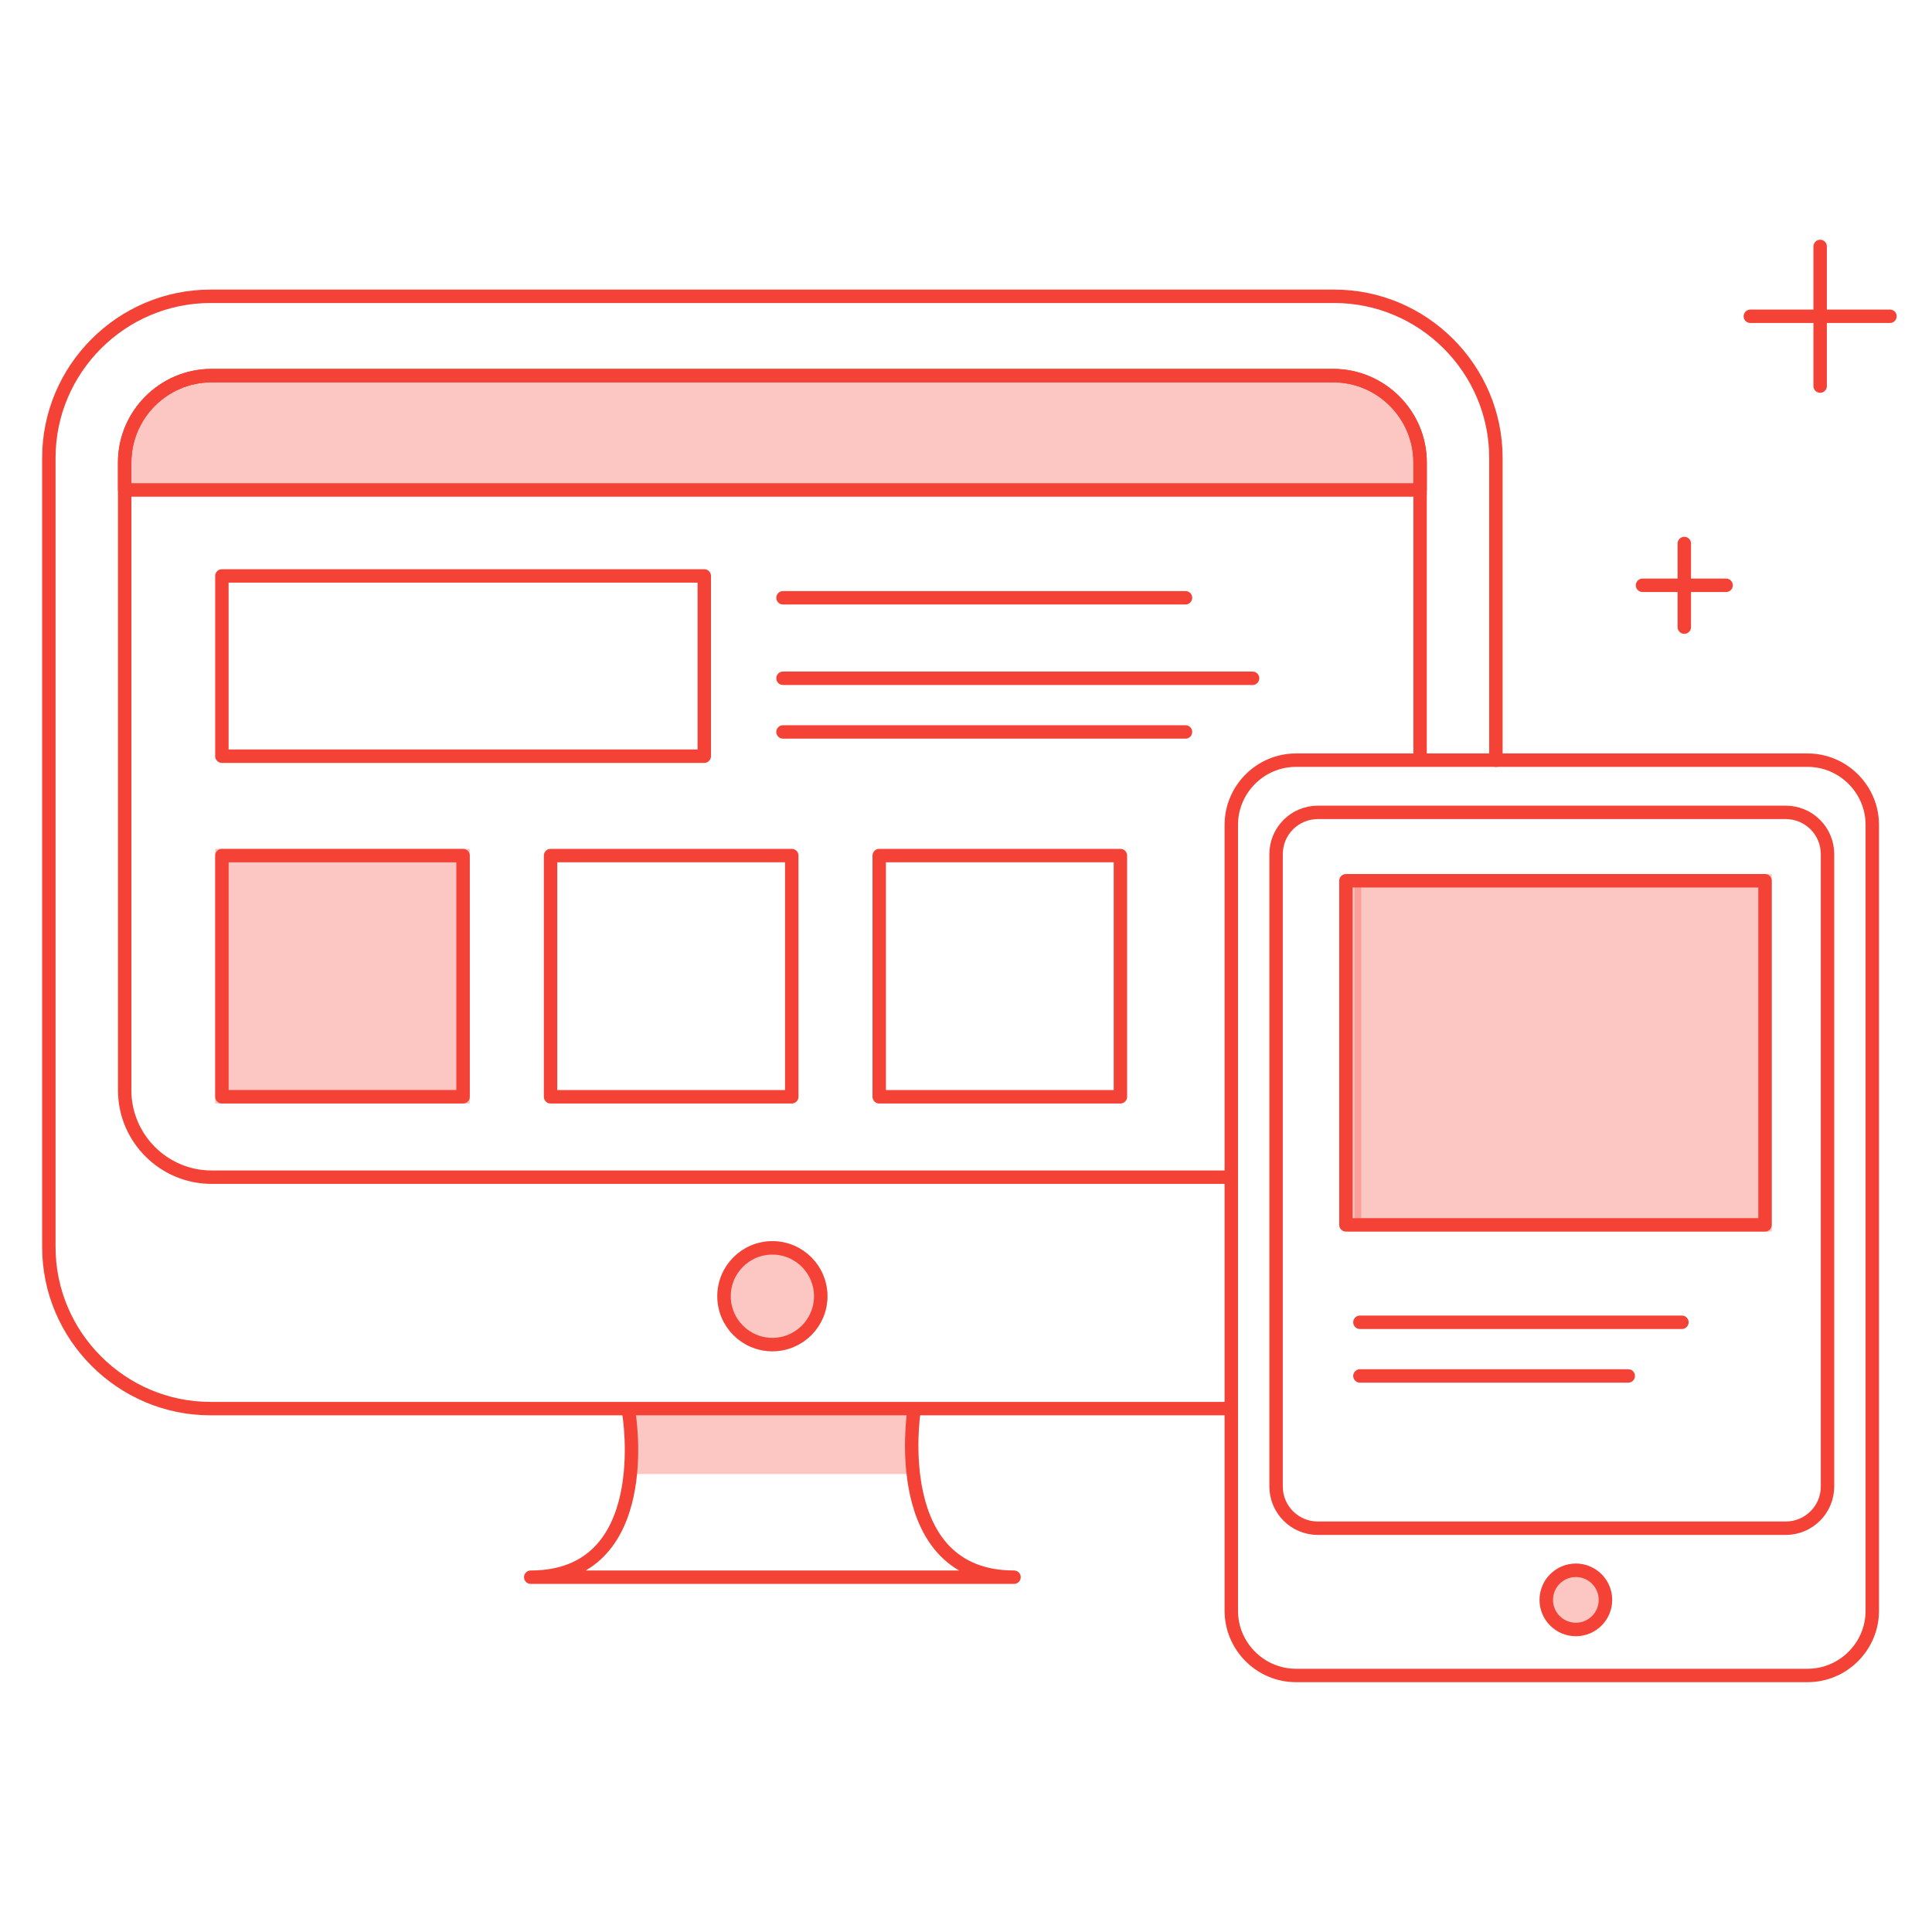 <?xml version="1.0" encoding="UTF-8" standalone="no"?>
<svg
   xmlns:dc="http://purl.org/dc/elements/1.1/"
   xmlns:cc="http://creativecommons.org/ns#"
   xmlns:rdf="http://www.w3.org/1999/02/22-rdf-syntax-ns#"
   xmlns:svg="http://www.w3.org/2000/svg"
   xmlns="http://www.w3.org/2000/svg"
   xmlns:sodipodi="http://sodipodi.sourceforge.net/DTD/sodipodi-0.dtd"
   xmlns:inkscape="http://www.inkscape.org/namespaces/inkscape"
   enable-background="new 0 0 144 144"
   id="Layer_1"
   version="1.1"
   viewBox="0 0 144 144"
   xml:space="preserve"
   inkscape:version="0.91 r13725"
   sodipodi:docname="landing.svg"><defs
     id="defs81" /><sodipodi:namedview
     pagecolor="#ffffff"
     bordercolor="#666666"
     borderopacity="1"
     objecttolerance="10"
     gridtolerance="10"
     guidetolerance="10"
     inkscape:pageopacity="0"
     inkscape:pageshadow="2"
     inkscape:window-width="1366"
     inkscape:window-height="681"
     id="namedview79"
     showgrid="false"
     inkscape:zoom="4.6354778"
     inkscape:cx="72.952007"
     inkscape:cy="69.530752"
     inkscape:window-x="0"
     inkscape:window-y="24"
     inkscape:window-maximized="1"
     inkscape:current-layer="Layer_1" /><circle
     style="opacity:0.3;fill:#f44336;stroke:#f44336;stroke-opacity:1;fill-opacity:1"
     id="circle15"
     r="3.605"
     cy="96.613"
     cx="57.569" /><circle
     style="fill:none;stroke:#f44336;stroke-linecap:round;stroke-linejoin:round;stroke-miterlimit:10;stroke-opacity:1"
     id="circle17"
     stroke-miterlimit="10"
     r="3.605"
     cy="96.613"
     cx="57.569" /><circle
     style="fill:none;stroke:#f44336;stroke-linecap:round;stroke-linejoin:round;stroke-miterlimit:10;stroke-opacity:1"
     id="circle45"
     stroke-miterlimit="10"
     r="2.206"
     cy="119.246"
     cx="117.456" /><rect
     style="opacity:0.3;fill:#f44336;stroke:none;stroke-opacity:1;fill-opacity:1"
     id="rect5"
     y="104.861"
     x="46.961"
     width="20.998"
     height="5.003" /><path
     inkscape:connector-curvature="0"
     style="fill:none;stroke:#f44336;stroke-linecap:round;stroke-linejoin:round;stroke-miterlimit:10;stroke-opacity:1"
     id="path7"
     stroke-miterlimit="10"
     d="m 91.732,104.989 -76.049,0 C 9.06,104.989 3.641,99.57 3.641,92.947 l 0,-58.82 c 0,-6.623 5.419,-12.042 12.042,-12.042 l 83.771,0 c 6.623,0 12.042,5.419 12.042,12.042 l 0,22.536" /><path
     inkscape:connector-curvature="0"
     style="fill:none;stroke:#f44336;stroke-linecap:round;stroke-linejoin:round;stroke-miterlimit:10;stroke-opacity:1"
     id="path9"
     stroke-miterlimit="10"
     d="m 91.732,87.74 -75.97,0 c -3.558,0 -6.469,-2.911 -6.469,-6.469 l 0,-46.804 c 0,-3.558 2.911,-6.47 6.47,-6.47 l 83.613,0 c 3.558,0 6.469,2.911 6.469,6.469 l 0,21.675" /><path
     inkscape:connector-curvature="0"
     style="opacity:0.3;fill:#f44336;stroke:#f44336;stroke-opacity:1;fill-opacity:1"
     id="path11"
     d="m 9.292,36.519 0,-2.052 c 0,-3.558 2.911,-6.47 6.47,-6.47 l 83.613,0 c 3.558,0 6.469,2.911 6.469,6.469 l 0,2.053 -96.552,0 z" /><path
     inkscape:connector-curvature="0"
     style="fill:none;stroke:#f44336;stroke-linecap:round;stroke-linejoin:round;stroke-miterlimit:10;stroke-opacity:1"
     id="path13"
     stroke-miterlimit="10"
     d="m 9.292,36.519 0,-2.052 c 0,-3.558 2.911,-6.47 6.47,-6.47 l 83.613,0 c 3.558,0 6.469,2.911 6.469,6.469 l 0,2.053 -96.552,0 z" /><path
     inkscape:connector-curvature="0"
     style="fill:none;stroke:#f44336;stroke-linecap:round;stroke-linejoin:round;stroke-miterlimit:10;stroke-opacity:1"
     id="path19"
     stroke-miterlimit="10"
     d="m 68.111,105.247 c 0,0 -1.904,12.308 7.468,12.308 -11.421,0 -18.743,0 -18.743,0 l 1.171,0 c 0,0 -7.028,0 -18.45,0 9.371,0 7.321,-12.18 7.321,-12.18" /><rect
     style="fill:none;stroke:#f44336;stroke-linecap:round;stroke-linejoin:round;stroke-miterlimit:10;stroke-opacity:1"
     id="rect21"
     y="42.927"
     x="16.538"
     width="35.955"
     stroke-miterlimit="10"
     height="13.434" /><g
     style="stroke:#f44336;stroke-opacity:1"
     id="g23"><line
       style="fill:none;stroke:#f44336;stroke-linecap:round;stroke-linejoin:round;stroke-miterlimit:10;stroke-opacity:1"
       id="line25"
       y2="44.555"
       y1="44.555"
       x2="88.36"
       x1="58.36"
       stroke-miterlimit="10" /><line
       style="fill:none;stroke:#f44336;stroke-linecap:round;stroke-linejoin:round;stroke-miterlimit:10;stroke-opacity:1"
       id="line27"
       y2="50.555"
       y1="50.555"
       x2="93.36"
       x1="58.36"
       stroke-miterlimit="10" /><line
       style="fill:none;stroke:#f44336;stroke-linecap:round;stroke-linejoin:round;stroke-miterlimit:10;stroke-opacity:1"
       id="line29"
       y2="54.555"
       y1="54.555"
       x2="88.36"
       x1="58.36"
       stroke-miterlimit="10" /></g><rect
     style="opacity:0.3;fill:#f44336;stroke:#f44336;stroke-opacity:1;fill-opacity:1"
     id="rect31"
     y="63.77"
     x="16.538"
     width="17.978"
     height="17.978" /><rect
     style="fill:none;stroke:#f44336;stroke-linecap:round;stroke-linejoin:round;stroke-miterlimit:10;stroke-opacity:1"
     id="rect33"
     y="63.77"
     x="16.538"
     width="17.978"
     stroke-miterlimit="10"
     height="17.978" /><rect
     style="fill:none;stroke:#f44336;stroke-linecap:round;stroke-linejoin:round;stroke-miterlimit:10;stroke-opacity:1"
     id="rect35"
     y="63.77"
     x="41.035"
     width="17.978"
     stroke-miterlimit="10"
     height="17.978" /><rect
     style="fill:none;stroke:#f44336;stroke-linecap:round;stroke-linejoin:round;stroke-miterlimit:10;stroke-opacity:1"
     id="rect37"
     y="63.77"
     x="65.532"
     width="17.978"
     stroke-miterlimit="10"
     height="17.978" /><path
     inkscape:connector-curvature="0"
     style="fill:none;stroke:#f44336;stroke-linecap:round;stroke-linejoin:round;stroke-miterlimit:10;stroke-opacity:1"
     id="path39"
     stroke-miterlimit="10"
     d="m 134.727,124.88 -38.131,0 c -2.652,0 -4.822,-2.17 -4.822,-4.822 l 0,-58.578 c 0,-2.652 2.17,-4.822 4.822,-4.822 l 38.131,0 c 2.652,0 4.822,2.17 4.822,4.822 l 0,58.578 c 0,2.652 -2.17,4.822 -4.822,4.822 z" /><path
     inkscape:connector-curvature="0"
     style="fill:none;stroke:#f44336;stroke-linecap:round;stroke-linejoin:round;stroke-miterlimit:10;stroke-opacity:1"
     id="path41"
     stroke-miterlimit="10"
     d="m 133.102,113.904 -34.88,0 c -1.717,0 -3.11,-1.392 -3.11,-3.11 l 0,-47.134 c 0,-1.717 1.392,-3.11 3.11,-3.11 l 34.88,0 c 1.717,0 3.11,1.392 3.11,3.11 l 0,47.134 c -10e-4,1.718 -1.393,3.11 -3.11,3.11 z" /><circle
     style="opacity:0.3;fill:#f44336;stroke:#f44336;stroke-opacity:1;fill-opacity:1"
     id="circle43"
     r="2.206"
     cy="119.246"
     cx="117.456" /><rect
     style="opacity:0.3;fill:#f44336;stroke:#f44336;stroke-opacity:1;fill-opacity:1"
     id="rect47"
     y="65.646"
     x="100.96"
     width="30.596"
     height="25.649" /><rect
     style="fill:none;stroke:#f44336;stroke-linecap:round;stroke-linejoin:round;stroke-miterlimit:10;stroke-opacity:1"
     id="rect49"
     y="65.646"
     x="100.318"
     width="31.238"
     stroke-miterlimit="10"
     height="25.649" /><line
     style="fill:none;stroke:#f44336;stroke-linecap:round;stroke-linejoin:round;stroke-miterlimit:10;stroke-opacity:1"
     id="line51"
     y2="98.555"
     y1="98.555"
     x2="125.36"
     x1="101.36"
     stroke-miterlimit="10" /><line
     style="fill:none;stroke:#f44336;stroke-linecap:round;stroke-linejoin:round;stroke-miterlimit:10;stroke-opacity:1"
     id="line53"
     y2="102.555"
     y1="102.555"
     x2="121.36"
     x1="101.36"
     stroke-miterlimit="10" /><g
     style="stroke:#f44336;stroke-opacity:1"
     id="g55"><line
       style="fill:none;stroke:#f44336;stroke-linecap:round;stroke-linejoin:round;stroke-miterlimit:10;stroke-opacity:1"
       id="line57"
       y2="46.741"
       y1="40.51"
       x2="125.538"
       x1="125.538"
       stroke-miterlimit="10" /><line
       style="fill:none;stroke:#f44336;stroke-linecap:round;stroke-linejoin:round;stroke-miterlimit:10;stroke-opacity:1"
       id="line59"
       y2="43.625"
       y1="43.625"
       x2="122.423"
       x1="128.654"
       stroke-miterlimit="10" /></g><g
     style="stroke:#f44336;stroke-opacity:1"
     id="g61"><line
       style="fill:none;stroke:#f44336;stroke-linecap:round;stroke-linejoin:round;stroke-miterlimit:10;stroke-opacity:1"
       id="line63"
       y2="28.777"
       y1="18.369"
       x2="135.663"
       x1="135.663"
       stroke-miterlimit="10" /><line
       style="fill:none;stroke:#f44336;stroke-linecap:round;stroke-linejoin:round;stroke-miterlimit:10;stroke-opacity:1"
       id="line65"
       y2="23.573"
       y1="23.573"
       x2="130.46"
       x1="140.867"
       stroke-miterlimit="10" /></g><g
     id="g67"
     style="stroke:#f44336;stroke-opacity:1" /><g
     id="g69"
     style="stroke:#f44336;stroke-opacity:1" /><g
     id="g71"
     style="stroke:#f44336;stroke-opacity:1" /><g
     id="g73"
     style="stroke:#f44336;stroke-opacity:1" /><g
     id="g75"
     style="stroke:#f44336;stroke-opacity:1" /><g
     id="g77"
     style="stroke:#f44336;stroke-opacity:1" /></svg>